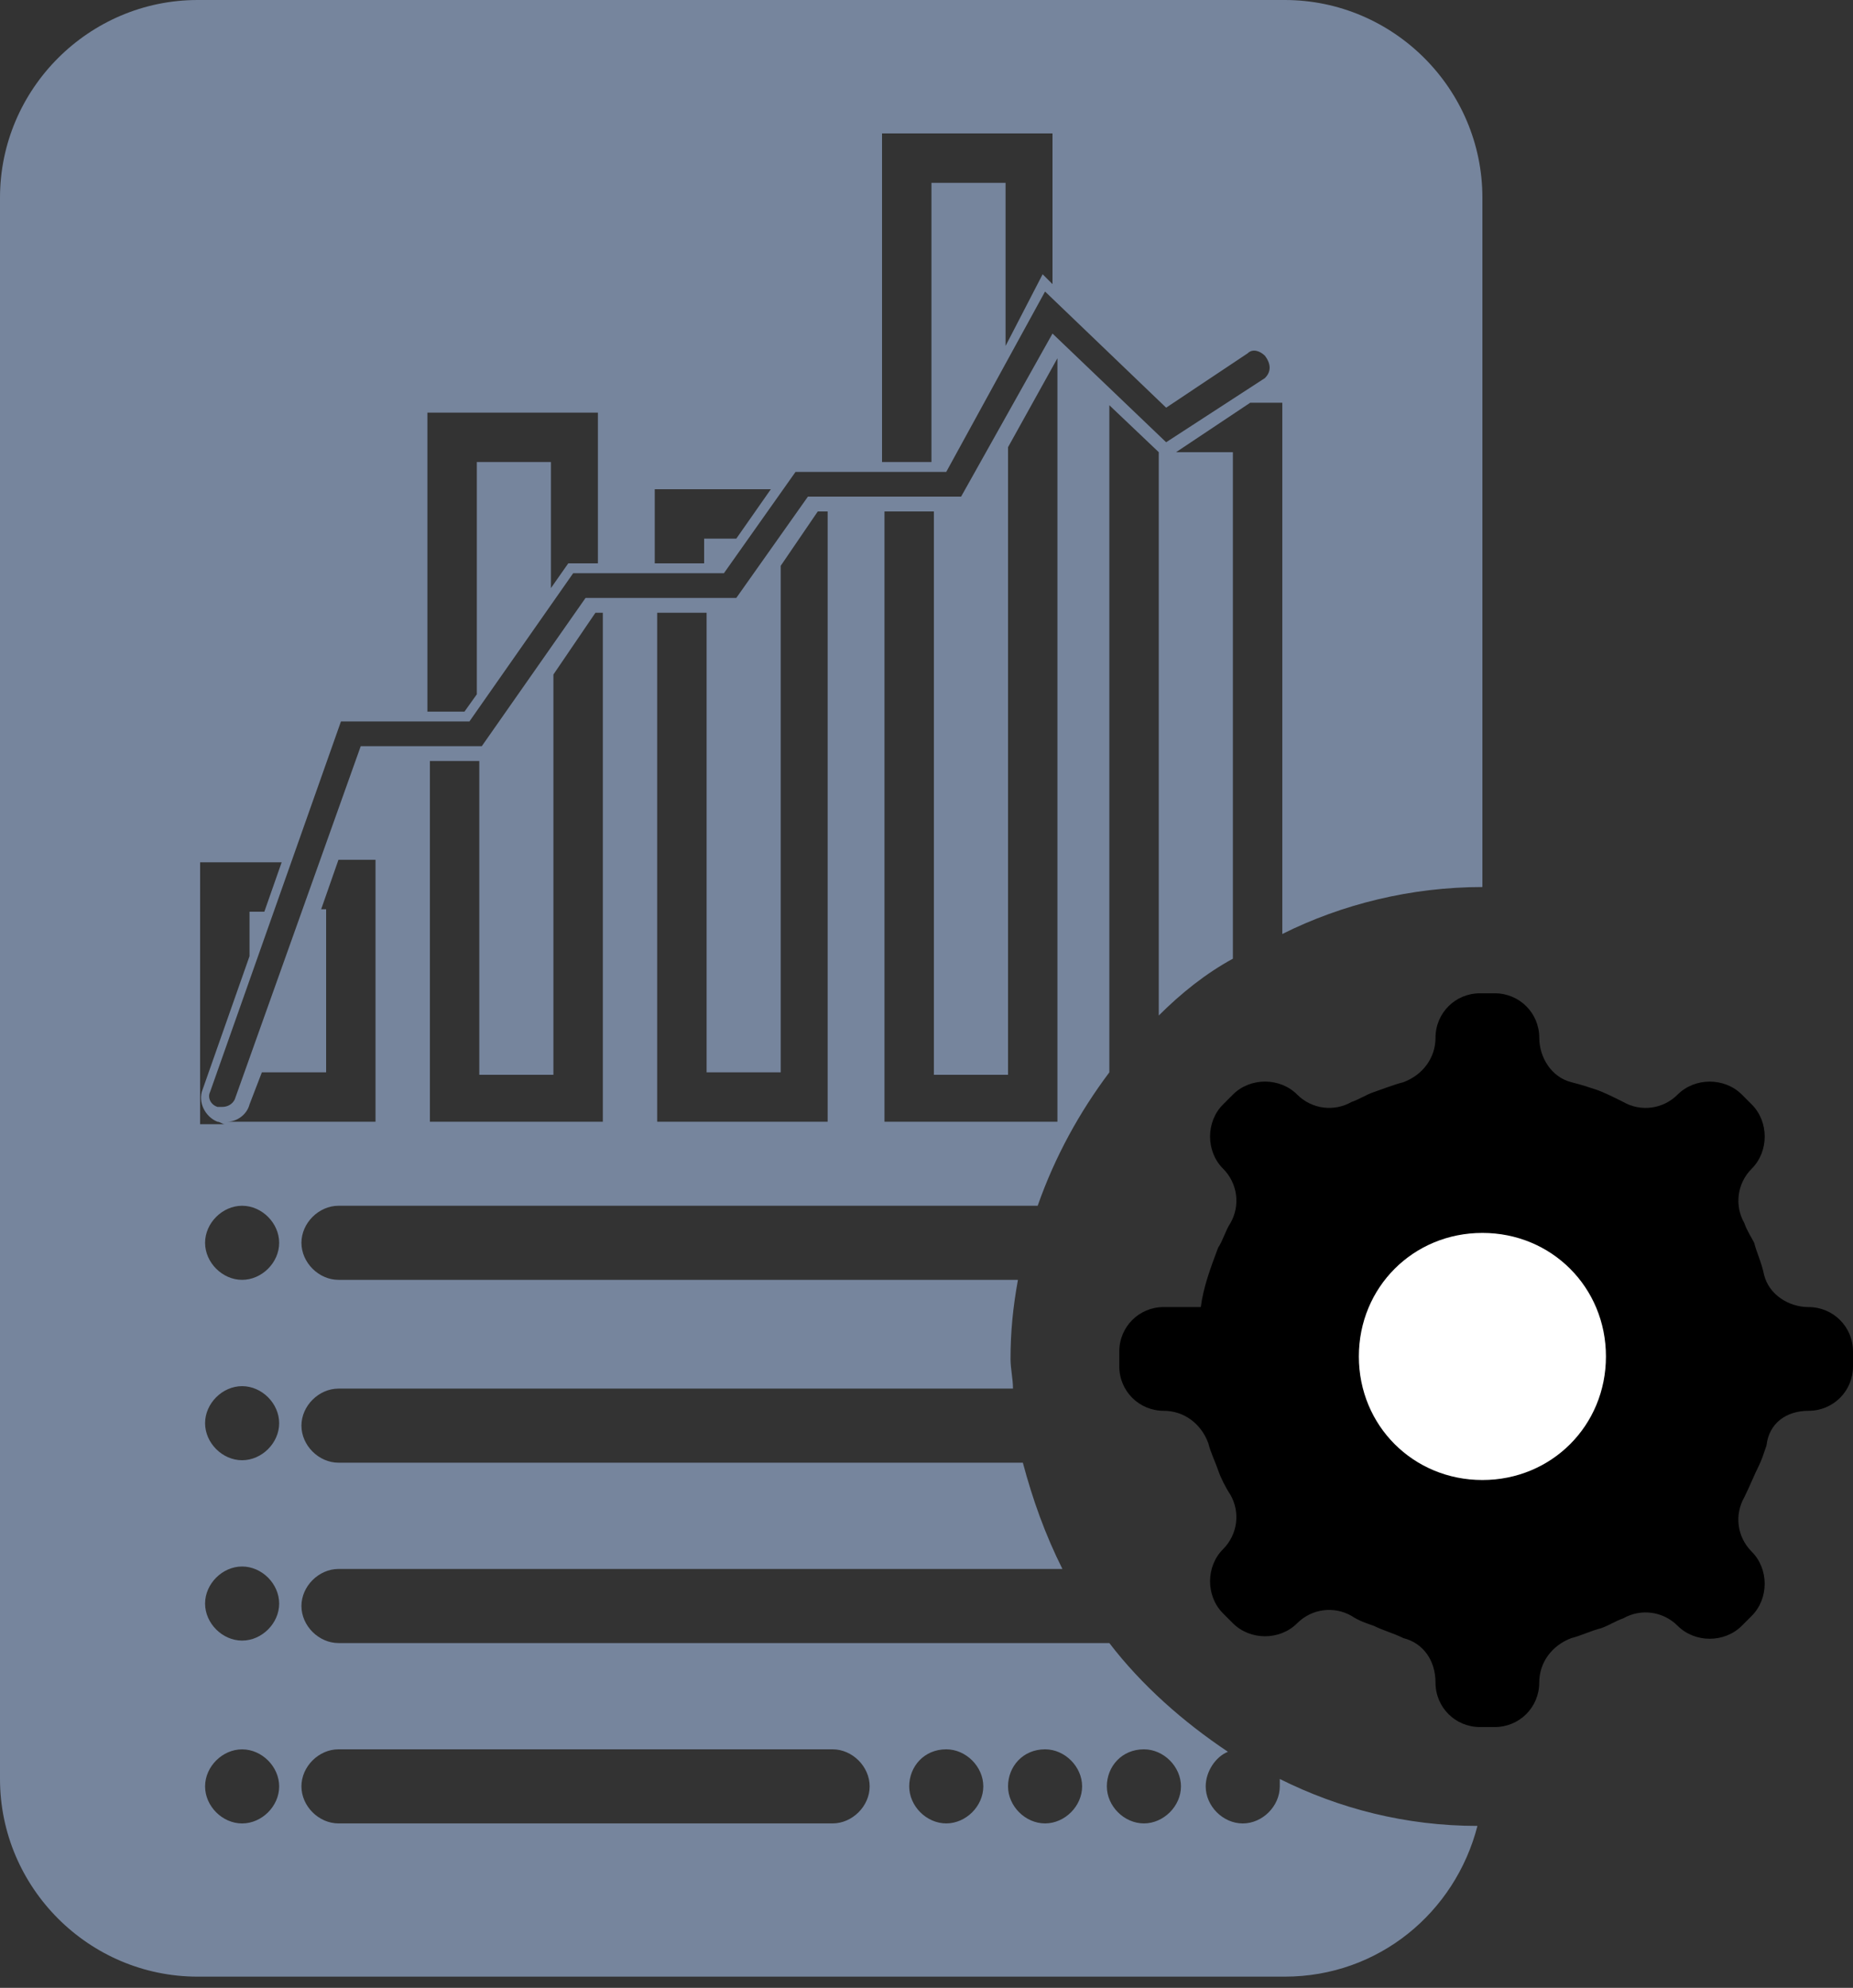 <?xml version="1.0" encoding="UTF-8"?>
<svg width="55px" height="59px" viewBox="0 0 55 59" version="1.1" xmlns="http://www.w3.org/2000/svg" xmlns:xlink="http://www.w3.org/1999/xlink">
    <rect x="0" y="0" width="55" height="59" fill="#333333" stroke="none"/>
    <title>3E54BAAA-6E1F-4C35-B4CA-C55E328ECBBC</title>
    <g id="Page-1" stroke="none" stroke-width="1" fill="none" fill-rule="evenodd">
        <g id="Dashboard" transform="translate(-460, -4175)">
            <g id="Group-36" transform="translate(460, 4175)">
                <path d="M53.68,41.873 C54.414,41.873 55,41.287 55,40.554 L55,40.114 C55,39.38 54.413,38.794 53.68,38.794 C53.094,38.794 52.507,38.427 52.361,37.84 C52.287,37.474 52.141,37.181 52.067,36.887 C51.994,36.74 51.847,36.52 51.774,36.3 C51.481,35.787 51.554,35.127 51.994,34.687 C52.508,34.173 52.508,33.293 51.994,32.78 L51.701,32.487 C51.188,31.974 50.308,31.974 49.795,32.487 C49.355,32.927 48.695,33.001 48.181,32.707 C47.888,32.56 47.595,32.414 47.375,32.34 C47.155,32.267 46.935,32.194 46.641,32.12 C46.054,31.974 45.688,31.387 45.688,30.801 C45.688,30.067 45.101,29.481 44.368,29.481 L43.928,29.481 C43.194,29.481 42.608,30.068 42.608,30.801 C42.608,31.387 42.241,31.901 41.655,32.12 C41.362,32.194 40.995,32.34 40.775,32.414 C40.555,32.487 40.335,32.634 40.115,32.707 C39.601,33 38.942,32.927 38.502,32.487 C37.988,31.973 37.108,31.973 36.595,32.487 L36.302,32.78 C35.788,33.293 35.788,34.173 36.302,34.686 C36.742,35.126 36.816,35.786 36.522,36.3 C36.375,36.52 36.302,36.813 36.155,37.033 C35.935,37.62 35.715,38.207 35.642,38.793 L34.542,38.793 C33.808,38.793 33.222,39.38 33.222,40.113 L33.222,40.553 C33.222,41.287 33.809,41.873 34.542,41.873 C35.129,41.873 35.642,42.239 35.862,42.826 C35.935,43.119 36.082,43.413 36.155,43.633 C36.228,43.853 36.375,44.146 36.521,44.366 C36.815,44.88 36.741,45.54 36.302,45.98 C35.788,46.493 35.788,47.373 36.302,47.886 L36.595,48.179 C37.108,48.693 37.988,48.693 38.501,48.179 C38.941,47.739 39.601,47.666 40.114,47.959 C40.334,48.106 40.554,48.179 40.774,48.253 C41.067,48.399 41.361,48.473 41.654,48.619 C42.241,48.766 42.608,49.279 42.608,49.939 C42.608,50.673 43.194,51.259 43.927,51.259 L44.367,51.259 C45.101,51.259 45.687,50.672 45.687,49.939 C45.687,49.352 46.054,48.839 46.641,48.619 C46.934,48.546 47.227,48.399 47.52,48.326 C47.74,48.253 47.96,48.106 48.18,48.033 C48.694,47.74 49.354,47.813 49.794,48.253 C50.307,48.767 51.187,48.767 51.7,48.253 L51.993,47.96 C52.507,47.446 52.507,46.566 51.993,46.053 C51.553,45.613 51.48,44.954 51.773,44.44 C51.92,44.147 52.066,43.78 52.213,43.487 C52.286,43.34 52.36,43.12 52.433,42.9 C52.507,42.239 53.02,41.873 53.68,41.873 L53.68,41.873 Z" id="Path" fill="currentColor"></path>
                <path d="M44,26.327 L44,5.867 C44,2.64 41.36,0 38.133,0 L5.867,0 C2.64,0 0,2.64 0,5.867 L0,52.8 C0,56.027 2.64,58.667 5.867,58.667 L38.133,58.667 C40.92,58.667 43.193,56.76 43.853,54.193 C41.727,54.193 39.747,53.68 37.986,52.8 L37.986,53.02 C37.986,53.607 37.473,54.12 36.887,54.12 C36.3,54.12 35.787,53.606 35.787,53.02 C35.787,52.58 36.08,52.14 36.447,51.993 C35.127,51.113 33.88,50.013 32.927,48.766 L10.047,48.766 C9.46,48.766 8.947,48.253 8.947,47.667 C8.947,47.08 9.461,46.567 10.047,46.567 L31.534,46.567 C31.02,45.54 30.654,44.514 30.36,43.414 L10.047,43.413 C9.46,43.413 8.947,42.9 8.947,42.313 C8.947,41.727 9.461,41.214 10.047,41.214 L30.067,41.214 C30.067,40.921 29.994,40.627 29.994,40.334 C29.994,39.527 30.067,38.794 30.214,37.987 L10.047,37.986 C9.46,37.986 8.947,37.473 8.947,36.887 C8.947,36.3 9.461,35.787 10.047,35.787 L30.8,35.787 C31.314,34.32 32.047,33 32.927,31.827 L32.927,12.027 L34.394,13.421 L34.394,30.141 C35.054,29.481 35.787,28.894 36.594,28.454 L36.594,13.421 L34.907,13.421 L37.107,11.954 L38.061,11.954 L38.061,27.721 C39.821,26.841 41.874,26.327 44,26.327 L44,26.327 Z M26.18,3.96 L31.24,3.96 L31.24,8.433 L30.947,8.14 L29.847,10.267 L29.847,5.427 L27.647,5.427 L27.647,13.713 L26.18,13.713 L26.18,3.96 Z M19.434,14.52 L22.88,14.52 L21.854,15.987 L20.9,15.987 L20.9,16.72 L19.434,16.72 L19.434,14.52 Z M12.686,12.247 L17.747,12.247 L17.747,16.72 L16.867,16.72 L16.353,17.454 L16.353,13.714 L14.153,13.714 L14.153,20.607 L13.786,21.121 L12.686,21.121 L12.686,12.247 Z M5.94,25.594 L8.36,25.594 L7.846,27.06 L7.406,27.06 L7.406,28.38 L6.013,32.34 C5.866,32.706 6.086,33.146 6.453,33.293 C6.526,33.293 6.6,33.366 6.673,33.366 L5.939,33.366 L5.94,25.594 Z M7.186,54.12 C6.6,54.12 6.087,53.607 6.087,53.02 C6.087,52.434 6.6,51.921 7.186,51.921 C7.773,51.921 8.286,52.434 8.286,53.02 C8.287,53.607 7.773,54.12 7.186,54.12 Z M7.186,48.693 C6.6,48.693 6.087,48.18 6.087,47.594 C6.087,47.007 6.6,46.494 7.186,46.494 C7.773,46.494 8.286,47.007 8.286,47.594 C8.287,48.18 7.773,48.693 7.186,48.693 Z M7.186,43.34 C6.6,43.34 6.087,42.827 6.087,42.24 C6.087,41.654 6.6,41.141 7.186,41.141 C7.773,41.141 8.286,41.654 8.286,42.24 C8.287,42.827 7.773,43.34 7.186,43.34 Z M7.186,37.986 C6.6,37.986 6.087,37.473 6.087,36.887 C6.087,36.3 6.6,35.787 7.186,35.787 C7.773,35.787 8.286,36.3 8.286,36.887 C8.287,37.473 7.773,37.986 7.186,37.986 Z M33.953,51.92 C34.54,51.92 35.053,52.433 35.053,53.02 C35.053,53.606 34.539,54.119 33.953,54.119 C33.366,54.119 32.853,53.606 32.853,53.02 C32.853,52.433 33.293,51.92 33.953,51.92 Z M31.019,51.92 C31.606,51.92 32.119,52.433 32.119,53.02 C32.119,53.606 31.606,54.119 31.019,54.119 C30.433,54.119 29.92,53.606 29.92,53.02 C29.92,52.433 30.36,51.92 31.019,51.92 Z M28.086,51.92 C28.673,51.92 29.186,52.433 29.186,53.02 C29.186,53.606 28.673,54.119 28.086,54.119 C27.5,54.119 26.987,53.606 26.987,53.02 C26.987,52.433 27.426,51.92 28.086,51.92 Z M10.046,51.92 L24.713,51.92 C25.3,51.92 25.813,52.433 25.813,53.02 C25.813,53.606 25.299,54.119 24.713,54.119 L10.046,54.119 C9.46,54.119 8.947,53.606 8.947,53.02 C8.946,52.433 9.46,51.92 10.046,51.92 Z M11.073,33.293 L6.747,33.293 C7.04,33.293 7.333,33.073 7.406,32.78 L7.773,31.826 L9.68,31.826 L9.68,26.986 L9.533,26.986 L10.046,25.519 L11.146,25.519 L11.146,33.293 L11.073,33.293 Z M17.82,33.293 L12.76,33.293 L12.76,22.587 L14.226,22.587 L14.226,31.9 L16.426,31.9 L16.426,20.02 L17.673,18.187 L17.893,18.187 L17.893,33.293 L17.82,33.293 Z M24.566,33.293 L19.506,33.293 L19.506,18.187 L20.973,18.187 L20.973,31.827 L23.173,31.827 L23.173,16.793 L24.273,15.18 L24.566,15.18 L24.566,33.293 Z M31.313,33.293 L26.253,33.293 L26.253,15.18 L27.719,15.18 L27.719,31.9 L29.92,31.9 L29.92,13.273 L31.386,10.633 L31.386,33.293 L31.313,33.293 Z M37.547,11.22 L34.613,13.126 L31.24,9.9 L28.527,14.74 L23.98,14.74 L21.854,17.747 L17.38,17.747 L14.3,22.147 L10.707,22.147 L6.967,32.633 C6.894,32.78 6.747,32.853 6.6,32.853 L6.454,32.853 C6.234,32.78 6.161,32.56 6.234,32.413 L10.12,21.413 L13.933,21.413 L17.013,17.013 L21.487,17.013 L23.613,14.006 L28.086,14.006 L31.019,8.653 L34.613,12.1 L37.033,10.486 C37.18,10.34 37.399,10.413 37.546,10.56 C37.766,10.853 37.693,11.073 37.546,11.22 L37.547,11.22 Z" id="Shape" fill="#76859D" fill-rule="nonzero"></path>
                <path d="M44,43.927 C41.947,43.927 40.333,42.313 40.333,40.26 C40.333,38.207 41.947,36.593 44,36.593 C46.053,36.593 47.667,38.207 47.667,40.26 C47.667,42.313 46.053,43.927 44,43.927 Z" id="Path" fill="#FFFFFF"></path>
            </g>
        </g>
    </g>
</svg>